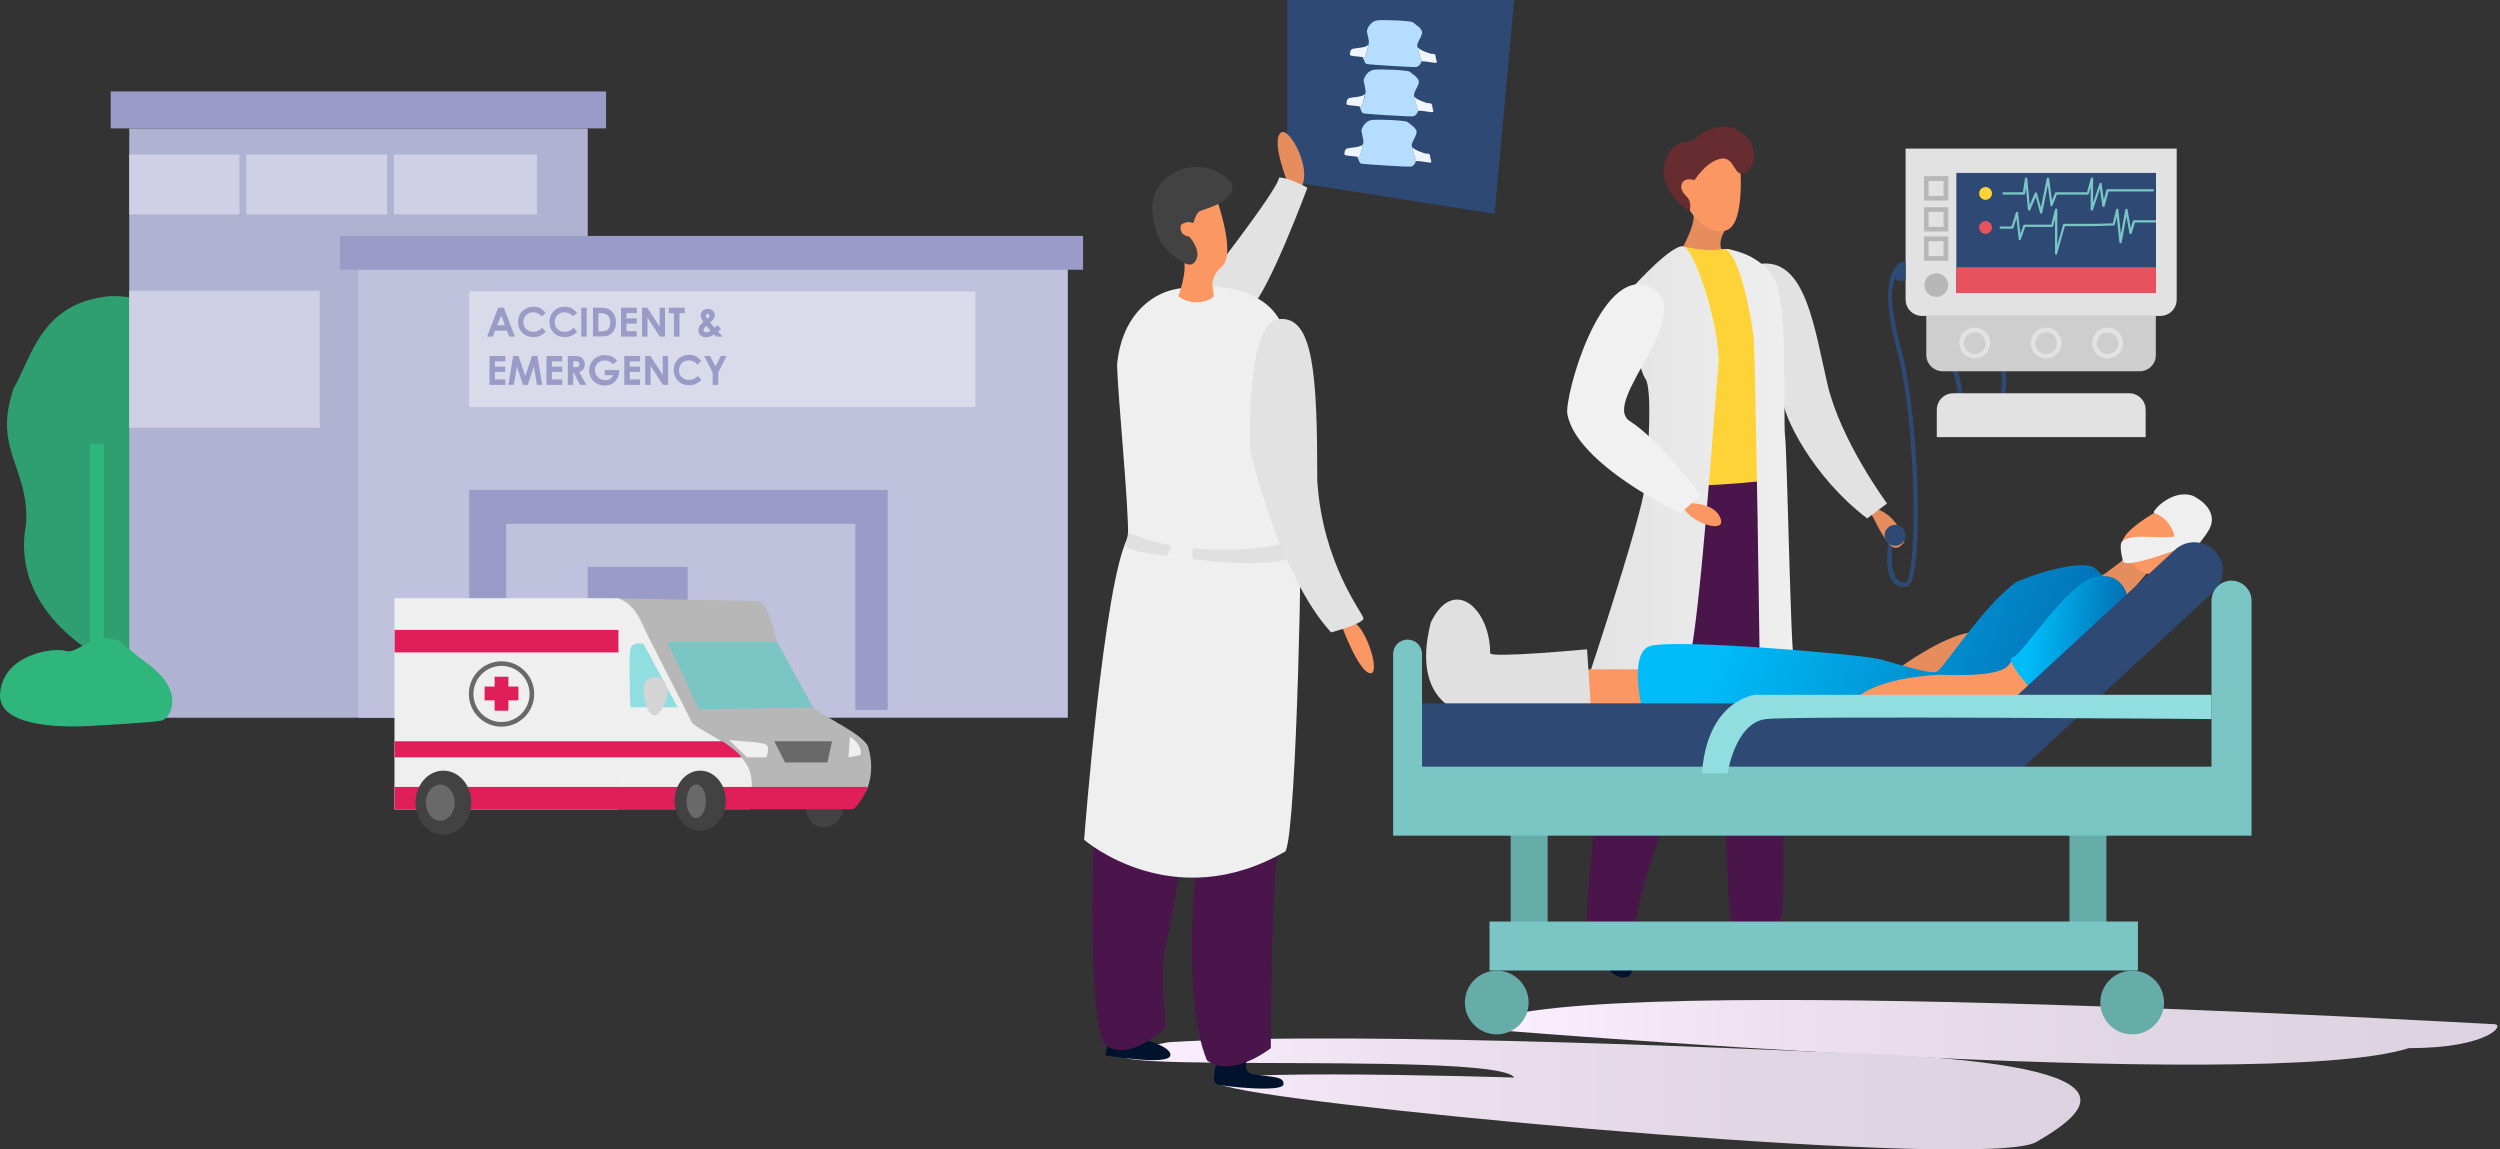 <svg width="957" height="440" viewBox="0 0 957 440" fill="none" xmlns="http://www.w3.org/2000/svg">
<rect x="0" y="0" width="957" height="440" fill="#333333" stroke="none"/>
<path d="M42.379 253.813C42.379 253.813 3.094 236.15 10.008 200.509C11.203 178.697 -2.94 172.222 5.231 148.65C12.334 136.266 15.854 115.649 42.379 113.323C72.423 113.197 84.177 136.895 80.091 153.993C75.943 171.091 100.142 166.376 94.234 193.468C88.325 220.561 77.766 229.424 68.338 236.15C58.846 242.876 42.379 253.813 42.379 253.813Z" fill="#2F9E70"/>
<path d="M224.973 49.143H49.482V274.745H224.973V49.143Z" fill="#B0B2D1"/>
<path d="M232.012 35H42.379V49.143H232.012V35Z" fill="#9A9BC6"/>
<path d="M408.761 100.374H137.229V274.746H408.761V100.374Z" fill="#BFC1DD"/>
<path d="M414.605 90.316H130.125V103.265H414.605V90.316Z" fill="#9A9BC6"/>
<path d="M373.373 111.563H179.592V155.753H373.373V111.563Z" fill="#DADBEA"/>
<path d="M339.808 187.559H179.592V271.791H339.808V187.559Z" fill="#9A9BC6"/>
<path d="M327.426 200.509H193.734V271.791H327.426V200.509Z" fill="#BFC1DD"/>
<path d="M263.251 216.978H224.973V274.683H263.251V216.978Z" fill="#9A9BC6"/>
<path d="M122.394 111.311H49.482V163.736H122.394V111.311Z" fill="#CFD0E5"/>
<path d="M205.551 59.138H49.482V82.082H205.551V59.138Z" fill="#CFD0E5"/>
<path d="M36.471 277.763C36.471 277.763 -0.865 281.22 0.015 265.756C0.895 250.293 20.757 247.779 25.032 249.162C29.306 250.544 34.585 243.19 41.185 244.321C47.785 245.453 42.882 243.881 56.899 254.379C70.915 264.876 65.384 274.871 61.927 275.814C58.47 276.631 36.471 277.763 36.471 277.763Z" fill="#2EB67D"/>
<path d="M39.739 169.833H34.459V262.362H39.739V169.833Z" fill="#2EB67D"/>
<path d="M190.716 117.785H192.853L197.127 128.849H194.927L194.047 126.586H189.521L188.641 128.849H186.441L190.716 117.785ZM191.847 120.74L190.338 124.511H193.293L191.847 120.74Z" fill="#9A9BC6"/>
<path d="M208.88 119.734L207.434 121.117C206.429 120.048 205.297 119.546 204.04 119.546C202.972 119.546 202.092 119.923 201.4 120.614C200.709 121.306 200.332 122.249 200.332 123.254C200.332 124.009 200.52 124.637 200.835 125.203C201.149 125.769 201.589 126.209 202.217 126.523C202.783 126.837 203.474 127.026 204.166 127.026C204.794 127.026 205.36 126.9 205.863 126.712C206.366 126.46 206.931 126.083 207.497 125.454L208.943 126.963C208.126 127.78 207.371 128.283 206.617 128.597C205.863 128.912 205.046 129.037 204.166 129.037C202.469 129.037 201.023 128.472 199.955 127.403C198.886 126.334 198.32 124.952 198.32 123.191C198.32 122.06 198.572 121.117 199.075 120.237C199.577 119.357 200.269 118.666 201.212 118.163C202.154 117.66 203.16 117.408 204.229 117.408C205.109 117.408 205.989 117.597 206.869 117.974C207.56 118.477 208.251 119.043 208.88 119.734Z" fill="#9A9BC6"/>
<path d="M220.886 119.734L219.44 121.117C218.434 120.048 217.303 119.546 216.046 119.546C214.977 119.546 214.097 119.923 213.406 120.614C212.715 121.306 212.338 122.249 212.338 123.254C212.338 124.009 212.526 124.637 212.84 125.203C213.155 125.769 213.595 126.209 214.223 126.523C214.789 126.837 215.48 127.026 216.172 127.026C216.8 127.026 217.366 126.9 217.869 126.712C218.372 126.46 218.937 126.083 219.503 125.454L220.949 126.963C220.132 127.78 219.377 128.283 218.623 128.597C217.869 128.912 217.052 129.037 216.172 129.037C214.475 129.037 213.029 128.472 211.96 127.403C210.892 126.334 210.326 124.952 210.326 123.191C210.326 122.06 210.578 121.117 211.08 120.237C211.583 119.357 212.275 118.666 213.217 118.163C214.16 117.66 215.166 117.408 216.235 117.408C217.114 117.408 217.994 117.597 218.874 117.974C219.503 118.477 220.257 119.043 220.886 119.734Z" fill="#9A9BC6"/>
<path d="M222.52 117.785H224.594V128.849H222.52V117.785Z" fill="#9A9BC6"/>
<path d="M226.982 117.785H229.497C231.131 117.785 232.262 117.974 233.079 118.351C233.834 118.728 234.525 119.42 235.028 120.3C235.531 121.18 235.782 122.248 235.782 123.443C235.782 124.323 235.656 125.077 235.342 125.768C235.091 126.46 234.651 127.089 234.148 127.529C233.645 127.969 233.142 128.346 232.514 128.534C231.948 128.723 230.942 128.786 229.497 128.786H226.982V117.785ZM229.057 119.86V126.837H230.062C231.005 126.837 231.697 126.711 232.136 126.523C232.576 126.271 232.954 125.957 233.205 125.391C233.456 124.888 233.645 124.26 233.645 123.443C233.645 122.248 233.331 121.368 232.639 120.74C232.074 120.174 231.131 119.86 229.811 119.86H229.057Z" fill="#9A9BC6"/>
<path d="M237.73 117.785H243.764V119.86H239.805V121.871H243.764V123.883H239.805V126.774H243.764V128.849H237.73V117.785Z" fill="#9A9BC6"/>
<path d="M245.775 117.785H247.787L252.501 125.077V117.785H254.575V128.849H252.564L247.85 121.62V128.849H245.775V117.785Z" fill="#9A9BC6"/>
<path d="M256.021 117.785H262.118V119.86H260.107V128.849H257.97V119.86H256.021V117.785Z" fill="#9A9BC6"/>
<path d="M274.753 124.511L276.01 125.957L275.444 126.46L274.878 126.963L276.638 128.849H274.124L273.37 128.094C272.239 128.786 271.107 129.1 270.164 129.1C269.347 129.1 268.656 128.849 268.09 128.346C267.587 127.843 267.336 127.214 267.336 126.46C267.336 125.894 267.462 125.329 267.776 124.826C268.09 124.323 268.593 123.757 269.284 123.191C268.593 122.248 268.216 121.368 268.216 120.677C268.216 120.111 268.467 119.608 268.907 119.043C269.347 118.54 270.039 118.225 270.919 118.225C271.799 118.225 272.427 118.477 272.93 119.043C273.433 119.608 273.621 120.111 273.621 120.614C273.621 121.054 273.496 121.431 273.307 121.808C273.119 122.186 272.616 122.751 271.861 123.506C272.741 124.574 273.307 125.203 273.621 125.454C273.684 125.391 274.124 125.077 274.753 124.511ZM272.05 126.649C271.673 126.271 271.107 125.643 270.416 124.763C269.662 125.391 269.284 125.894 269.284 126.397C269.284 126.586 269.41 126.837 269.599 126.963C269.787 127.151 270.039 127.214 270.353 127.214C270.793 127.214 271.359 127.026 272.05 126.649ZM270.793 122.06C271.359 121.557 271.61 121.18 271.61 120.803C271.61 120.614 271.547 120.488 271.421 120.363C271.296 120.237 271.107 120.174 270.919 120.174C270.73 120.174 270.542 120.237 270.416 120.363C270.29 120.488 270.227 120.677 270.227 120.866C270.227 121.18 270.416 121.62 270.793 122.06Z" fill="#9A9BC6"/>
<path d="M187.383 136.266H193.417V138.341H189.457V140.352H193.417V142.364H189.457V145.255H193.417V147.33H187.383V136.266Z" fill="#9A9BC6"/>
<path d="M196.436 136.266H198.51L201.087 143.935L203.664 136.266H205.739L207.561 147.33H205.55L204.356 140.352L202.03 147.33H200.207L197.882 140.352L196.687 147.33H194.613L196.436 136.266Z" fill="#9A9BC6"/>
<path d="M209.193 136.266H215.227V138.341H211.268V140.352H215.227V142.364H211.268V145.255H215.227V147.33H209.193V136.266Z" fill="#9A9BC6"/>
<path d="M217.303 136.266H219.503C220.697 136.266 221.577 136.392 222.08 136.581C222.583 136.769 223.022 137.147 223.337 137.649C223.651 138.152 223.84 138.781 223.84 139.472C223.84 140.227 223.651 140.792 223.337 141.295C222.96 141.798 222.457 142.175 221.765 142.427L224.405 147.33H222.08L219.628 142.678H219.44V147.33H217.366V136.266H217.303ZM219.44 140.541H220.068C220.76 140.541 221.2 140.478 221.451 140.289C221.703 140.101 221.828 139.849 221.828 139.409C221.828 139.158 221.765 138.969 221.64 138.781C221.514 138.592 221.325 138.467 221.137 138.404C220.948 138.341 220.571 138.278 220.005 138.278H219.44V140.541Z" fill="#9A9BC6"/>
<path d="M236.285 138.026L234.777 139.472C233.834 138.466 232.765 137.964 231.508 137.964C230.44 137.964 229.497 138.341 228.806 139.032C228.051 139.724 227.737 140.604 227.737 141.672C227.737 142.741 228.114 143.621 228.868 144.375C229.623 145.129 230.565 145.507 231.697 145.507C232.451 145.507 233.017 145.381 233.52 145.067C234.022 144.752 234.4 144.312 234.714 143.621H231.508V141.672H237.04V142.112C237.04 143.055 236.788 143.998 236.285 144.878C235.782 145.758 235.154 146.387 234.337 146.89C233.52 147.33 232.64 147.581 231.508 147.581C230.377 147.581 229.371 147.33 228.428 146.827C227.548 146.324 226.794 145.632 226.291 144.689C225.789 143.747 225.537 142.804 225.537 141.735C225.537 140.289 226.04 139.032 226.983 137.901C228.114 136.643 229.623 135.952 231.445 135.952C232.388 135.952 233.331 136.141 234.148 136.455C234.902 136.769 235.594 137.335 236.285 138.026Z" fill="#9A9BC6"/>
<path d="M238.988 136.266H245.022V138.341H241.062V140.352H245.022V142.364H241.062V145.255H245.022V147.33H238.988V136.266Z" fill="#9A9BC6"/>
<path d="M246.971 136.266H248.982L253.696 143.558V136.266H255.77V147.33H253.759L249.045 140.101V147.33H246.971V136.266Z" fill="#9A9BC6"/>
<path d="M268.466 138.152L267.02 139.535C266.014 138.466 264.883 137.964 263.626 137.964C262.557 137.964 261.678 138.341 260.986 139.032C260.295 139.724 259.918 140.667 259.918 141.672C259.918 142.427 260.106 143.055 260.42 143.621C260.735 144.187 261.175 144.627 261.803 144.941C262.369 145.255 263.06 145.444 263.752 145.444C264.38 145.444 264.946 145.318 265.449 145.13C265.952 144.878 266.517 144.501 267.083 143.872L268.529 145.381C267.712 146.198 266.957 146.701 266.203 147.015C265.449 147.33 264.632 147.455 263.752 147.455C262.055 147.455 260.609 146.89 259.54 145.821C258.472 144.752 257.906 143.369 257.906 141.609C257.906 140.478 258.158 139.535 258.661 138.655C259.163 137.775 259.855 137.084 260.798 136.581C261.74 136.078 262.746 135.826 263.815 135.826C264.695 135.826 265.575 136.015 266.454 136.392C267.146 136.895 267.837 137.461 268.466 138.152Z" fill="#9A9BC6"/>
<path d="M269.535 136.266H271.798L273.872 140.227L275.946 136.266H278.146L274.941 142.552V147.33H272.804V142.552L269.535 136.266Z" fill="#9A9BC6"/>
<path d="M94.298 53.355H91.658V95.408H94.298V53.355Z" fill="#B0B2D1"/>
<path d="M150.804 54.423H148.164V87.739H150.804V54.423Z" fill="#B0B2D1"/>
<path d="M315.553 316.689C319.58 316.689 322.844 313.03 322.844 308.517C322.844 304.004 319.58 300.345 315.553 300.345C311.526 300.345 308.262 304.004 308.262 308.517C308.262 313.03 311.526 316.689 315.553 316.689Z" fill="#424242"/>
<path d="M331.519 303.049C333.342 298.963 334.536 293.054 332.21 285.511C329.382 280.671 318.319 276.019 311.217 270.865L297.766 246.538C295.252 240.064 295 231.578 289.846 230.069L235.1 229.063V301.289H331.644V303.049H331.519Z" fill="#B7B7B7"/>
<path d="M287.143 295.631C284.315 286.328 272.121 282.179 265.081 276.962L248.676 244.652C245.156 238.052 244.025 232.08 236.734 229H151V309.837H236.671C236.671 309.837 236.734 303.111 236.734 293.557V309.774H287.08C287.143 309.774 288.715 301.037 287.143 295.631Z" fill="#EFEFEF"/>
<path d="M255.465 245.721H297.452L311.217 270.802L267.533 271.494L255.465 245.721Z" fill="#79C6C4"/>
<path d="M246.35 246.475C246.35 246.475 242.076 245.281 241.322 248.361C240.567 251.441 241.322 270.739 241.322 270.739H259.424L246.35 246.475Z" fill="#90DEE0"/>
<path d="M251.064 259.11C251.064 259.11 247.67 258.985 246.665 261.625C245.659 264.265 247.23 273.379 250.247 273.819C253.264 274.259 256.533 265.271 255.464 263.385C254.459 261.499 254.899 260.053 251.064 259.11Z" fill="#D4D4D4"/>
<path d="M318.508 283.751L316.748 291.859H300.531L296.383 283.751H318.508Z" fill="#696969"/>
<path d="M325.359 281.99L324.793 289.911L329.381 289.031C329.318 289.031 330.764 285.636 325.359 281.99Z" fill="#EFEFEF"/>
<path d="M279.287 283.185C278.469 282.934 286.012 289.911 286.012 289.911H293.303C293.303 289.911 294.937 286.202 293.303 285.071C291.669 283.876 281.172 283.751 279.287 283.185Z" fill="#EFEFEF"/>
<path d="M236.733 241.132H151.062V249.744H236.733V241.132Z" fill="#E01E5A"/>
<path d="M283.812 289.911H151.062V283.751H276.52C276.52 283.751 282.806 287.774 283.812 289.911Z" fill="#E01E5A"/>
<path d="M191.981 278.156C185.067 278.156 179.473 272.562 179.473 265.647C179.473 258.733 185.067 253.138 191.981 253.138C198.895 253.138 204.489 258.733 204.489 265.647C204.489 272.562 198.895 278.156 191.981 278.156ZM191.981 254.898C186.072 254.898 181.233 259.738 181.233 265.647C181.233 271.556 186.072 276.396 191.981 276.396C197.889 276.396 202.729 271.556 202.729 265.647C202.729 259.738 197.952 254.898 191.981 254.898Z" fill="#696969"/>
<path d="M198.454 262.818H194.62V259.047H189.34V262.818H185.506V268.099H189.34V272.059H194.62V268.099H198.454V262.818Z" fill="#E01E5A"/>
<path d="M234.974 301.226H151.062V309.775H234.974H326.679C326.679 309.775 329.444 307.449 331.455 302.986L332.147 301.226H234.974Z" fill="#E01E5A"/>
<path d="M169.73 319.517C175.632 319.517 180.416 314.029 180.416 307.26C180.416 300.49 175.632 295.002 169.73 295.002C163.829 295.002 159.045 300.49 159.045 307.26C159.045 314.029 163.829 319.517 169.73 319.517Z" fill="#424242"/>
<path d="M268.034 318.009C273.449 318.009 277.839 312.858 277.839 306.505C277.839 300.152 273.449 295.002 268.034 295.002C262.618 295.002 258.229 300.152 258.229 306.505C258.229 312.858 262.618 318.009 268.034 318.009Z" fill="#424242"/>
<path d="M168.535 314.174C171.59 314.174 174.066 311.078 174.066 307.26C174.066 303.441 171.59 300.345 168.535 300.345C165.48 300.345 163.004 303.441 163.004 307.26C163.004 311.078 165.48 314.174 168.535 314.174Z" fill="#696969"/>
<path d="M266.527 313.106C268.575 313.106 270.235 310.235 270.235 306.694C270.235 303.153 268.575 300.283 266.527 300.283C264.479 300.283 262.818 303.153 262.818 306.694C262.818 310.235 264.479 313.106 266.527 313.106Z" fill="#696969"/>
<path d="M749.704 153.314L749.138 151.616C749.766 150.988 748.887 145.959 747.189 140.93L748.887 140.365C750.332 144.828 752.469 152.371 749.704 153.314Z" fill="#2E4974"/>
<path d="M765.479 153.314V151.554C766.17 151.051 766.484 145.96 766.044 140.742L767.804 140.617C767.93 142.314 768.558 150.8 766.673 152.748C766.233 153.251 765.793 153.314 765.479 153.314Z" fill="#2E4974"/>
<path d="M826.95 120.941H735.748C732.291 120.941 729.463 118.112 729.463 114.655V56.887H833.236V114.655C833.236 118.112 830.47 120.941 826.95 120.941Z" fill="#E2E2E2"/>
<path d="M819.031 142.125H743.668C740.211 142.125 737.383 139.296 737.383 135.839V120.941H825.254V135.839C825.317 139.359 822.488 142.125 819.031 142.125Z" fill="#CECECE"/>
<path d="M821.355 167.332H741.404V156.834C741.404 153.377 744.233 150.548 747.69 150.548H815.07C818.527 150.548 821.355 153.377 821.355 156.834V167.332Z" fill="#E2E2E2"/>
<path d="M825.316 66.191H748.885V112.141H825.316V66.191Z" fill="#2E4974"/>
<path d="M825.316 102.272H748.885V112.141H825.316V102.272Z" fill="#E8525F"/>
<path d="M745.804 76.751H736.502V67.448H745.804V76.751ZM738.262 74.991H743.982V69.271H738.262V74.991Z" fill="#B7B7B7"/>
<path d="M745.804 88.632H736.502V79.329H745.804V88.632ZM738.262 86.872H743.982V81.089H738.262V86.872Z" fill="#B7B7B7"/>
<path d="M745.804 99.82H736.502V90.517H745.804V99.82ZM738.262 98.06H743.982V92.34H738.262V98.06Z" fill="#B7B7B7"/>
<path d="M741.215 113.649C743.714 113.649 745.741 111.623 745.741 109.124C745.741 106.624 743.714 104.598 741.215 104.598C738.716 104.598 736.689 106.624 736.689 109.124C736.689 111.623 738.716 113.649 741.215 113.649Z" fill="#B7B7B7"/>
<path d="M760.072 76.5C761.426 76.5 762.524 75.403 762.524 74.049C762.524 72.695 761.426 71.597 760.072 71.597C758.719 71.597 757.621 72.695 757.621 74.049C757.621 75.403 758.719 76.5 760.072 76.5Z" fill="#FED337"/>
<path d="M760.072 89.512C761.426 89.512 762.524 88.414 762.524 87.06C762.524 85.706 761.426 84.609 760.072 84.609C758.719 84.609 757.621 85.706 757.621 87.06C757.621 88.414 758.719 89.512 760.072 89.512Z" fill="#E8525F"/>
<path d="M755.924 137.222C752.656 137.222 750.016 134.582 750.016 131.313C750.016 128.044 752.656 125.404 755.924 125.404C759.192 125.404 761.832 128.044 761.832 131.313C761.832 134.582 759.192 137.222 755.924 137.222ZM755.924 127.227C753.661 127.227 751.776 129.05 751.776 131.376C751.776 133.702 753.598 135.525 755.924 135.525C758.25 135.525 760.072 133.702 760.072 131.376C760.072 129.05 758.187 127.227 755.924 127.227Z" fill="#E2E2E2"/>
<path d="M783.268 137.222C779.999 137.222 777.359 134.582 777.359 131.313C777.359 128.044 779.999 125.404 783.268 125.404C786.536 125.404 789.176 128.044 789.176 131.313C789.176 134.582 786.536 137.222 783.268 137.222ZM783.268 127.227C781.005 127.227 779.119 129.05 779.119 131.376C779.119 133.702 780.942 135.525 783.268 135.525C785.593 135.525 787.416 133.702 787.416 131.376C787.416 129.05 785.531 127.227 783.268 127.227Z" fill="#E2E2E2"/>
<path d="M806.774 137.222C803.505 137.222 800.865 134.582 800.865 131.313C800.865 128.044 803.505 125.404 806.774 125.404C810.042 125.404 812.682 128.044 812.682 131.313C812.682 134.582 810.042 137.222 806.774 137.222ZM806.774 127.227C804.511 127.227 802.625 129.05 802.625 131.376C802.625 133.702 804.448 135.525 806.774 135.525C809.099 135.525 810.922 133.702 810.922 131.376C810.922 129.05 809.036 127.227 806.774 127.227Z" fill="#E2E2E2"/>
<path d="M781.38 81.843C781.192 81.843 781.003 81.717 780.94 81.528L779.306 75.368L777.169 80.397C777.106 80.586 776.918 80.711 776.666 80.648C776.478 80.586 776.289 80.46 776.289 80.271L775.535 71.974L775.22 74.111C775.158 74.3 775.032 74.488 774.78 74.488H766.609V73.608H774.341L775.158 68.328C775.22 68.077 775.346 67.951 775.598 67.951C775.849 67.951 775.975 68.139 776.038 68.328L776.98 78.448L778.929 73.86C778.992 73.671 779.18 73.608 779.369 73.608C779.557 73.608 779.746 73.734 779.746 73.922L781.255 79.454L783.517 68.265C783.58 68.077 783.769 67.888 783.957 67.888C784.146 67.888 784.334 68.077 784.397 68.265L785.529 76.751L786.66 73.86C786.723 73.671 786.911 73.608 787.1 73.608H798.917L800.362 68.265C800.425 68.077 800.614 67.888 800.865 67.951C801.054 67.951 801.242 68.139 801.242 68.391V77.568L803.694 70.277C803.757 70.088 803.945 69.962 804.134 69.962C804.322 69.962 804.511 70.151 804.511 70.34L805.328 76.5L806.334 72.728C806.396 72.54 806.585 72.414 806.774 72.414H824.436V73.294H807.151L805.642 78.951C805.579 79.14 805.391 79.266 805.202 79.266C805.014 79.266 804.825 79.077 804.762 78.888L803.882 72.288L801.179 80.334C801.117 80.523 800.928 80.648 800.677 80.648C800.488 80.586 800.3 80.46 800.3 80.209V71.66L799.608 74.174C799.545 74.363 799.357 74.488 799.168 74.488H787.351L785.717 78.7C785.654 78.888 785.466 79.014 785.277 78.951C785.089 78.951 784.9 78.763 784.9 78.574L783.894 71.031L781.757 81.466C781.757 81.717 781.569 81.843 781.38 81.843Z" fill="#79C6C4"/>
<path d="M787.101 97.558C787.101 97.558 787.038 97.558 787.101 97.558C786.849 97.495 786.661 97.306 786.661 97.118V83.854L785.969 86.557C785.906 86.746 785.718 86.872 785.529 86.872H775.221L773.587 91.586C773.524 91.775 773.335 91.9 773.147 91.9C772.958 91.9 772.77 91.712 772.77 91.523L771.89 83.603L770.758 87.249C770.695 87.437 770.507 87.563 770.318 87.563H765.479V86.683H770.004L771.701 81.34C771.764 81.151 771.953 81.026 772.141 81.026C772.33 81.026 772.518 81.214 772.518 81.403L773.398 89.512L774.53 86.306C774.592 86.117 774.781 85.992 774.97 85.992H785.215L786.661 80.146C786.723 79.957 786.912 79.769 787.163 79.831C787.415 79.831 787.541 80.02 787.541 80.271V93.912L789.74 85.992C789.803 85.803 789.992 85.677 790.18 85.677H801.746L808.785 85.489L810.043 80.209C810.105 80.02 810.294 79.831 810.483 79.894C810.671 79.894 810.86 80.083 810.922 80.271L811.865 89.637L813.562 80.271C813.625 80.083 813.814 79.894 814.002 79.894C814.254 79.894 814.38 80.02 814.442 80.271L815.637 87.312L816.454 84.609C816.517 84.42 816.705 84.294 816.894 84.294H825.316V85.174H817.271L816.014 89.323C815.951 89.512 815.762 89.637 815.574 89.637C815.385 89.637 815.197 89.449 815.134 89.26L814.002 82.786L812.18 92.78C812.117 92.969 811.991 93.157 811.74 93.157C811.551 93.157 811.362 92.969 811.3 92.78L810.294 82.912L809.54 85.992C809.477 86.18 809.351 86.306 809.1 86.306L801.683 86.557H790.432L787.415 97.306C787.478 97.432 787.289 97.558 787.101 97.558Z" fill="#79C6C4"/>
<path d="M729.462 99.947C729.462 99.947 725.188 99.947 725.251 104.598C725.251 109.124 729.462 107.175 729.462 107.175V99.947Z" fill="#2E4974"/>
<path d="M724.214 200.061L725.974 200.249C721.26 221.621 727.169 223.256 729.557 223.004C731.066 222.501 732.951 211.438 732.386 188.432C732.008 171.774 730.186 148.956 726.289 134.813C718.935 107.783 725.409 102.44 725.974 102L725.472 104.766L724.969 104.011L727.043 105.394C726.98 105.457 720.317 105.834 727.923 134.31C734.648 159.076 736.534 218.73 730.751 224.199C730.5 224.576 717.803 229.29 724.214 200.061Z" fill="#2E4974"/>
<path d="M565.916 393.751C565.916 393.751 866.361 418.957 922.051 401.231C952.975 401.231 959.135 392.053 954.735 392.053C950.335 392.053 581.944 370.115 565.916 393.751Z" fill="url(#paint0_linear)"/>
<path d="M673.71 353.835V360.247C673.71 360.247 685.339 357.733 685.339 363.076C685.339 367.287 678.047 366.973 674.968 366.596C674.15 366.533 673.27 366.47 672.453 366.47C670.191 366.407 665.728 365.967 665.414 363.076C664.974 359.178 667.174 353.835 667.174 353.835H673.71Z" fill="#01122C"/>
<path d="M616.827 357.544C616.827 357.544 624.747 365.779 624.81 370.745C624.81 375.711 618.147 374.83 615.696 370.745C612.301 364.71 611.484 356.098 611.484 356.098L616.827 357.544Z" fill="#01122C"/>
<path d="M636.249 183.738C636.249 183.738 659.191 185.498 678.676 183.738C678.676 183.738 684.396 335.229 682.196 349.812C679.996 364.395 662.774 355.972 662.774 355.972C662.774 355.972 656.174 285.318 664.974 257.912C663.654 242.008 625.69 338.309 626.13 354.652C626.57 370.996 609.976 359.052 608.908 359.052C603.251 359.052 616.827 259.232 622.17 242.888C627.387 226.545 636.249 183.738 636.249 183.738Z" fill="#4A154B"/>
<path d="M644.358 94.289C644.358 94.289 656.552 95.672 660.512 95.295C664.472 94.918 678.174 102.147 678.614 114.404C679.054 126.725 678.614 183.675 678.614 183.675C678.614 183.675 639.33 188.515 636.187 183.675C633.107 178.835 638.387 135.085 638.387 133.765C638.45 132.445 644.358 94.289 644.358 94.289Z" fill="#FED337"/>
<path d="M717.205 198.321C717.205 198.321 722.045 208.63 724.811 209.51C727.513 210.39 729.022 207.184 729.022 207.184C729.022 207.184 727.262 198.95 719.908 195.429C712.491 191.784 717.205 198.321 717.205 198.321Z" fill="#E58D5D"/>
<path d="M714.755 198.447L722.36 192.727C722.36 192.727 704.572 168.714 699.544 147.028C694.516 125.341 691.247 100.072 675.093 100.889C658.94 101.706 677.168 140.805 682.447 152.811C682.447 158.845 693.636 182.418 714.755 198.447Z" fill="#E2E2E2"/>
<path d="M604.193 270.861C604.193 270.861 628.518 198.887 629.838 185.184C631.158 171.481 632.478 148.537 629.838 144.954C627.198 141.434 621.416 114.153 624.118 111.01C626.758 107.867 640.209 93.472 644.42 94.289C648.632 95.169 659.128 126.473 657.746 140.805C656.363 155.137 650.706 239.054 646.432 253.638C642.22 268.221 673.145 266.461 673.585 265.141C674.025 263.821 671.825 134.834 671.385 129.993C670.945 125.153 666.797 99.067 660.574 95.358C664.094 95.672 674.402 97.872 679.493 107.301C684.584 116.73 682.51 160.92 683.327 167.08C684.145 173.241 685.464 250.118 686.784 253.638C688.104 257.158 686.784 282.365 686.784 282.365L604.193 270.861Z" fill="url(#paint1_linear)"/>
<path d="M648.004 192.727C648.004 192.727 656.553 192.727 658.627 198.447C660.701 204.167 649.324 200.773 645.176 195.555C641.027 190.338 645.176 188.264 645.176 188.264L648.004 192.727Z" fill="#FB9762"/>
<path d="M643.29 196.498L651.084 189.458C651.084 189.458 635.37 168.526 623.868 161.171C612.366 153.817 651.084 119.37 631.222 109.564C612.366 102.084 598.789 151.994 599.983 158.531C603.566 177.955 643.29 196.498 643.29 196.498Z" fill="#F1F1F1"/>
<path d="M644.357 94.289C644.357 94.289 648.569 86.557 648.317 82.785C648.003 79.014 656.111 82.534 657.054 82.283C658.06 81.968 662.145 85.551 662.145 85.551C662.145 85.551 657.368 90.957 658.877 95.294C653.974 96.803 644.357 94.289 644.357 94.289Z" fill="#E58D5D"/>
<path d="M641.34 67.511C641.34 67.511 646.871 90.392 660.196 88.318C668.87 87.061 665.979 59.842 665.727 58.962C665.476 58.082 643.351 60.157 643.351 60.157L641.34 67.511Z" fill="#FB9762"/>
<path d="M647.438 54.311C647.438 54.311 655.357 46.076 663.906 49.282C672.454 52.551 673.46 62.545 668.557 65.751C663.654 69.02 664.409 59.842 658.877 60.722C653.346 61.602 648.632 68.957 648.632 68.957C648.632 68.957 644.421 67.511 643.729 70.717C643.729 70.717 642.661 72.351 645.804 75.431C647.815 77.38 646.746 80.775 646.809 80.963C646.872 81.152 634.804 73.357 637.13 63.048C639.455 52.802 647.438 54.311 647.438 54.311Z" fill="#662C30"/>
<path d="M725.439 208.944C727.66 208.944 729.461 207.143 729.461 204.921C729.461 202.7 727.66 200.899 725.439 200.899C723.217 200.899 721.416 202.7 721.416 204.921C721.416 207.143 723.217 208.944 725.439 208.944Z" fill="#2E4974"/>
<path d="M602.685 256.214H635.746V273.061H600.422L602.685 256.214Z" fill="#FB9762"/>
<path d="M561.012 273.061C561.012 273.061 539.767 269.729 547.687 238.362C556.235 220.259 570.44 232.831 570.44 250.054C570.44 252.003 607.524 248.546 607.524 248.546L609.284 275.261L561.012 273.061Z" fill="#E0E0E0"/>
<path d="M723.428 258.289C723.428 258.289 743.981 242.386 755.924 241.946C767.866 241.506 755.924 258.289 755.924 258.289H723.428Z" fill="#E58D5D"/>
<path d="M628.958 273.061C628.958 273.061 623.238 250.871 631.158 247.477C639.078 244.145 712.429 250.494 719.72 252.38C727.011 254.266 738.702 258.226 741.342 257.157C743.982 256.026 759.382 231.511 771.953 222.71C785.592 217.053 798.54 214.916 801.746 217.367C804.951 219.819 812.934 229.059 812.934 229.499C812.934 229.939 771.827 264.26 771.827 263.569C771.827 262.877 679.305 272.181 679.305 272.181L628.958 273.061Z" fill="url(#paint2_linear)"/>
<path d="M815.761 211.899C815.761 211.899 806.082 219.756 803.002 221.39C801.682 225.916 806.899 229.311 810.796 229.562C814.001 229.751 822.864 217.996 822.864 217.996L815.761 211.899Z" fill="#E58D5D"/>
<path d="M817.145 216.676C817.145 216.676 810.293 211.019 812.933 206.053C815.573 201.087 827.076 194.927 827.076 194.927C827.076 194.927 836.818 205.047 836.818 206.053C836.818 207.059 832.418 218.31 831.538 218.31C830.595 218.31 821.482 222.522 817.145 216.676Z" fill="#FB9762"/>
<path d="M824.563 196.309C823.494 195.932 831.539 186.755 839.711 189.898C844.739 192.538 848.51 197.126 845.807 202.407C843.105 207.687 829.654 222.333 831.477 218.247C832.482 216.047 836.442 200.961 824.563 196.309Z" fill="#EFEFEF"/>
<path d="M812.305 207.31C816.391 203.161 831.728 207.812 835.499 204.104C839.207 200.395 835.499 209.572 835.499 209.572C835.499 209.572 813.185 218.247 812.682 214.79C812.682 214.853 810.985 208.692 812.305 207.31Z" fill="#EFEFEF"/>
<path d="M712.24 266.02C712.24 266.02 719.217 259.608 742.348 258.288C771.261 259.42 768.369 253.825 770.569 252.442C772.769 250.997 778.301 267.969 778.301 267.969L712.24 266.02Z" fill="#FB9762"/>
<path d="M814.38 230.568C815.26 229.877 813.248 218.373 802.123 220.825C790.998 223.276 774.09 250.997 770.57 251.563C767.05 252.129 777.17 264.009 778.301 263.821C779.433 263.632 814.38 230.568 814.38 230.568Z" fill="url(#paint3_linear)"/>
<path d="M572.954 395.951C579.688 395.951 585.147 390.491 585.147 383.756C585.147 377.022 579.688 371.562 572.954 371.562C566.219 371.562 560.76 377.022 560.76 383.756C560.76 390.491 566.219 395.951 572.954 395.951Z" fill="#66ADAA"/>
<path d="M816.202 395.951C822.936 395.951 828.395 390.491 828.395 383.756C828.395 377.022 822.936 371.562 816.202 371.562C809.467 371.562 804.008 377.022 804.008 383.756C804.008 390.491 809.467 395.951 816.202 395.951Z" fill="#66ADAA"/>
<path d="M592.439 317.691H578.297V370.242H592.439V317.691Z" fill="#66ADAA"/>
<path d="M806.334 317.691H792.191V370.242H806.334V317.691Z" fill="#66ADAA"/>
<path d="M818.403 352.767H570.189V371.499H818.403V352.767Z" fill="#79C6C4"/>
<path d="M774.089 294.119L847.377 226.482C851.777 222.396 852.091 215.482 848.006 211.082C843.92 206.682 837.006 206.367 832.606 210.453L768.935 269.227H536.875V296.005H767.803L769.752 298.142L772.014 296.005H774.089V294.119Z" fill="#2E4974"/>
<path d="M846.561 230.002V293.49H544.355V250.369C544.355 247.289 541.904 244.837 538.824 244.837C535.744 244.837 533.293 247.289 533.293 250.369V293.49V314.422V319.891H861.897V300.782V293.49V230.002C861.897 225.728 858.44 222.271 854.166 222.271C850.018 222.271 846.561 225.728 846.561 230.002Z" fill="#79C6C4"/>
<path d="M661.327 296.004C661.327 296.004 664.218 276.581 676.035 275.261C687.851 273.941 846.56 275.261 846.56 275.261V265.958H671.949C671.949 265.958 653.533 267.718 651.521 296.004H661.327Z" fill="#90DEE0"/>
<path d="M579.679 412.483C579.679 412.483 431.405 407.894 472.889 416.694C514.436 425.558 760.387 447.81 779.432 437.187C802.939 423.609 821.293 406.008 695.395 402.614C691.812 402.614 522.922 394.254 447.245 398.968C369.116 413.363 572.263 401.231 579.679 412.483Z" fill="url(#paint4_linear)"/>
<path d="M433.416 396.58C433.416 396.58 448.879 400.1 447.999 404.06C447.119 408.02 423.674 404.06 423.234 404.06C422.794 404.06 424.994 396.58 424.994 396.58H433.416Z" fill="#01122C"/>
<path d="M466.101 405.82C466.101 405.82 463.021 414.243 466.101 415.123C469.181 416.003 490.866 418.203 491.306 415.123C491.746 412.043 486.906 412.294 479.804 411.289C472.764 410.283 481.124 396.58 479.804 396.58C478.484 396.58 466.101 405.82 466.101 405.82Z" fill="#01122C"/>
<path d="M418.96 311.343C418.96 311.343 415.566 380.865 422.229 398.968C430.651 408.272 446.239 393.374 446.239 393.374C446.239 393.374 444.039 369.676 446.239 361.693C448.439 353.71 452.839 324.606 453.279 323.286C453.719 321.903 418.96 311.343 418.96 311.343Z" fill="#49154A"/>
<path d="M459.187 320.017C458.872 319.577 451.267 380.111 462.015 405.883C471.443 413.112 486.466 401.232 486.466 401.232C486.466 401.232 486.34 339.755 489.734 321.212C489.923 317.063 459.187 320.017 459.187 320.017Z" fill="#49154A"/>
<path d="M492.75 0H579.615L572.135 81.843L492.75 69.334V0Z" fill="#2E4974"/>
<path d="M497.339 72.854C493.379 77.443 493.191 70.654 493.191 70.654C493.191 70.654 486.151 53.43 490.488 50.665C493.694 48.653 503.31 66.065 497.339 72.854Z" fill="#E58D5D"/>
<path d="M457.428 113.272C457.428 113.272 489.609 72.351 489.609 67.951C493.444 67.951 500.483 71.848 500.483 71.848C500.483 71.848 485.461 112.392 478.421 118.175C471.382 123.958 457.428 113.272 457.428 113.272Z" fill="#E2E2E2"/>
<path d="M415 321.463C415 321.463 448.879 350.944 492.123 325.863C496.523 316.434 498.597 197.504 497.717 196.75C496.837 195.996 492.877 124.462 489.609 122.073C480.495 106.735 454.976 108.81 447.056 111.45C439.136 114.09 429.394 122.01 427.634 139.234C427.634 149.543 432.348 195.556 431.782 205.865C422.668 221.454 415 321.463 415 321.463Z" fill="#EFEFEF"/>
<path d="M448.249 208.693L447.055 212.842C447.055 212.842 431.844 211.396 430.461 208.693C431.781 205.864 431.781 203.979 431.781 203.979C431.781 203.979 446.489 209.259 448.249 208.693Z" fill="#E0E0E0"/>
<path d="M456.484 209.887V214.036C456.484 214.036 494.826 218.813 493.946 211.585C497.466 202.47 491.872 212.779 456.484 209.887Z" fill="#E0E0E0"/>
<path d="M513.619 239.62C513.619 239.62 520.093 257.283 524.493 257.723C528.892 258.163 522.418 238.426 517.453 238.111C512.487 237.797 513.619 239.62 513.619 239.62Z" fill="#FB9762"/>
<path d="M509.534 242.072C509.534 242.072 522.168 238.74 521.917 236.666C521.665 234.591 506.329 215.922 504.254 184.115C504.254 143.32 502.809 120.942 489.672 122.136C476.535 123.33 478.61 172.486 478.61 172.486C478.61 172.486 489.484 220.134 509.534 242.072Z" fill="#E2E2E2"/>
<path d="M451.078 113.398C451.078 113.398 454.723 103.404 453.026 99.507C451.329 95.609 446.615 83.352 446.615 83.352C446.615 83.352 448.815 74.74 451.078 73.357C453.278 71.974 457.678 70.591 458.809 70.591C459.94 70.591 464.529 72.791 464.529 72.791C464.529 72.791 473.831 96.741 467.734 102.021C461.638 107.301 465.22 112.015 464.529 113.398C463.9 114.781 456.923 117.861 451.078 113.398Z" fill="#FB9762"/>
<path d="M444.667 93.346C444.667 93.346 453.969 104.409 457.3 100.386C460.632 96.363 455.226 90.58 455.226 90.58C455.226 90.58 451.078 90.203 452.083 86.117C454.409 84.168 456.798 85.425 456.798 85.425C456.798 85.425 457.678 82.219 458.809 81.151C459.94 80.019 473.014 77.819 471.631 70.591C469.431 66.442 457.74 59.276 446.615 68.013C435.49 76.688 444.667 93.346 444.667 93.346Z" fill="#424242"/>
<path d="M523.718 17.213C522.756 18.344 518.966 18.344 517.835 18.684C516.59 19.023 516.76 20.947 516.76 20.947C516.703 21.739 521.851 21.513 521.851 22.078C521.851 22.192 521.851 22.418 521.908 22.644C523.039 21.343 523.548 18.627 523.718 17.722C523.718 17.552 523.718 17.383 523.718 17.213Z" fill="#EFF5FC"/>
<path d="M542.783 18.288C542.67 18.118 542.557 18.005 542.557 17.835C542.217 16.477 544.141 14.384 544.367 12.63C544.593 10.877 541.708 9.349 540.973 8.614C540.181 7.878 530.054 7.539 527.452 7.765C524.85 7.991 523.605 10.537 523.323 11.442C522.983 12.348 524.284 15.29 523.945 16.76C523.888 16.874 523.832 16.987 523.775 17.1C523.775 17.27 523.832 17.439 523.775 17.552C523.605 18.401 523.04 21.173 521.965 22.474C522.135 23.21 522.587 24.228 522.983 24.455C523.492 24.738 541.086 25.812 542.161 25.643C543.236 25.416 543.858 24.398 544.028 23.719C544.028 23.663 544.141 23.606 544.197 23.549C543.688 22.078 543.179 20.042 542.953 19.193C542.84 18.967 542.783 18.627 542.783 18.288Z" fill="#B4DDFF"/>
<path d="M549.402 24.059C550.647 24.115 549.572 22.984 549.572 21.626C549.572 20.268 548.101 20.721 547.592 20.551C547.139 20.381 543.802 19.419 542.84 18.231C542.84 18.571 542.84 18.91 542.953 19.193C543.179 20.042 543.688 22.078 544.198 23.549C544.99 23.267 548.271 24.002 549.402 24.059Z" fill="#EFF5FC"/>
<path d="M522.415 36.053C521.454 37.184 517.663 37.184 516.532 37.524C515.287 37.863 515.457 39.787 515.457 39.787C515.4 40.579 520.548 40.352 520.548 40.918C520.548 41.031 520.548 41.258 520.605 41.484C521.736 40.183 522.246 37.467 522.415 36.562C522.472 36.392 522.472 36.279 522.415 36.053Z" fill="#EFF5FC"/>
<path d="M541.537 37.184C541.424 37.014 541.311 36.901 541.311 36.731C540.971 35.374 542.895 33.281 543.121 31.527C543.347 29.773 540.462 28.245 539.727 27.51C538.935 26.774 528.808 26.435 526.206 26.661C523.604 26.887 522.359 29.433 522.076 30.338C521.737 31.244 523.038 34.186 522.699 35.657C522.642 35.77 522.586 35.883 522.529 35.996C522.529 36.166 522.586 36.336 522.529 36.449C522.359 37.297 521.794 40.069 520.719 41.371C520.888 42.106 521.341 43.124 521.737 43.351C522.246 43.634 539.84 44.709 540.915 44.539C541.989 44.313 542.612 43.294 542.781 42.615C542.781 42.559 542.895 42.502 542.951 42.446C542.442 40.975 541.933 38.938 541.707 38.089C541.537 37.863 541.537 37.524 541.537 37.184Z" fill="#B4DDFF"/>
<path d="M548.099 42.955C549.344 43.011 548.269 41.88 548.269 40.522C548.269 39.164 546.798 39.617 546.289 39.447C545.837 39.278 542.499 38.316 541.537 37.128C541.537 37.467 541.537 37.806 541.65 38.089C541.877 38.938 542.386 40.975 542.895 42.446C543.687 42.163 547.024 42.898 548.099 42.955Z" fill="#EFF5FC"/>
<path d="M521.624 55.345C520.663 56.476 516.872 56.476 515.741 56.816C514.496 57.155 514.666 59.079 514.666 59.079C514.609 59.871 519.757 59.644 519.757 60.21C519.757 60.323 519.757 60.55 519.814 60.776C520.945 59.475 521.454 56.759 521.624 55.854C521.681 55.684 521.681 55.514 521.624 55.345Z" fill="#EFF5FC"/>
<path d="M540.689 56.42C540.576 56.25 540.463 56.137 540.463 55.967C540.124 54.609 542.047 52.516 542.273 50.762C542.499 49.008 539.614 47.481 538.879 46.745C538.087 46.01 527.961 45.67 525.358 45.897C522.756 46.123 521.512 48.669 521.229 49.574C520.946 50.479 522.191 53.421 521.851 54.892C521.795 55.005 521.738 55.118 521.681 55.232C521.681 55.401 521.738 55.571 521.681 55.684C521.512 56.533 520.946 59.305 519.871 60.606C520.041 61.342 520.493 62.36 520.889 62.586C521.399 62.869 538.992 63.944 540.067 63.775C541.142 63.548 541.764 62.53 541.934 61.851C541.934 61.794 542.047 61.738 542.104 61.681C541.594 60.21 541.085 58.174 540.859 57.325C540.746 57.155 540.689 56.816 540.689 56.42Z" fill="#B4DDFF"/>
<path d="M547.308 62.247C548.553 62.303 547.478 61.172 547.478 59.814C547.478 58.456 546.007 58.909 545.498 58.739C545.046 58.57 541.708 57.608 540.746 56.42C540.746 56.759 540.746 57.099 540.859 57.382C541.086 58.23 541.595 60.267 542.104 61.738C542.896 61.398 546.177 62.19 547.308 62.247Z" fill="#EFF5FC"/>
<defs>
<linearGradient id="paint0_linear" x1="565.945" y1="395.159" x2="956.015" y2="395.159" gradientUnits="userSpaceOnUse">
<stop offset="0.004" stop-color="#FCEFFF"/>
<stop offset="0.281" stop-color="#EDE1F0"/>
<stop offset="0.644" stop-color="#E1D6E4"/>
<stop offset="1" stop-color="#DDD2E0"/>
</linearGradient>
<linearGradient id="paint1_linear" x1="687.361" y1="188.28" x2="604.171" y2="188.28" gradientUnits="userSpaceOnUse">
<stop stop-color="#EFEFEF"/>
<stop offset="1" stop-color="#E2E2E2"/>
</linearGradient>
<linearGradient id="paint2_linear" x1="680.273" y1="181.211" x2="845.143" y2="237.228" gradientUnits="userSpaceOnUse">
<stop stop-color="#00BCF8"/>
<stop offset="1" stop-color="#015BA2"/>
</linearGradient>
<linearGradient id="paint3_linear" x1="782.653" y1="193.612" x2="826.388" y2="198.287" gradientUnits="userSpaceOnUse">
<stop stop-color="#00BCF8"/>
<stop offset="1" stop-color="#015BA2"/>
</linearGradient>
<linearGradient id="paint4_linear" x1="429.418" y1="418.798" x2="796.417" y2="418.798" gradientUnits="userSpaceOnUse">
<stop offset="0.004" stop-color="#FCEFFF"/>
<stop offset="0.281" stop-color="#EDE1F0"/>
<stop offset="0.644" stop-color="#E1D6E4"/>
<stop offset="1" stop-color="#DDD2E0"/>
</linearGradient>
</defs>
</svg>
